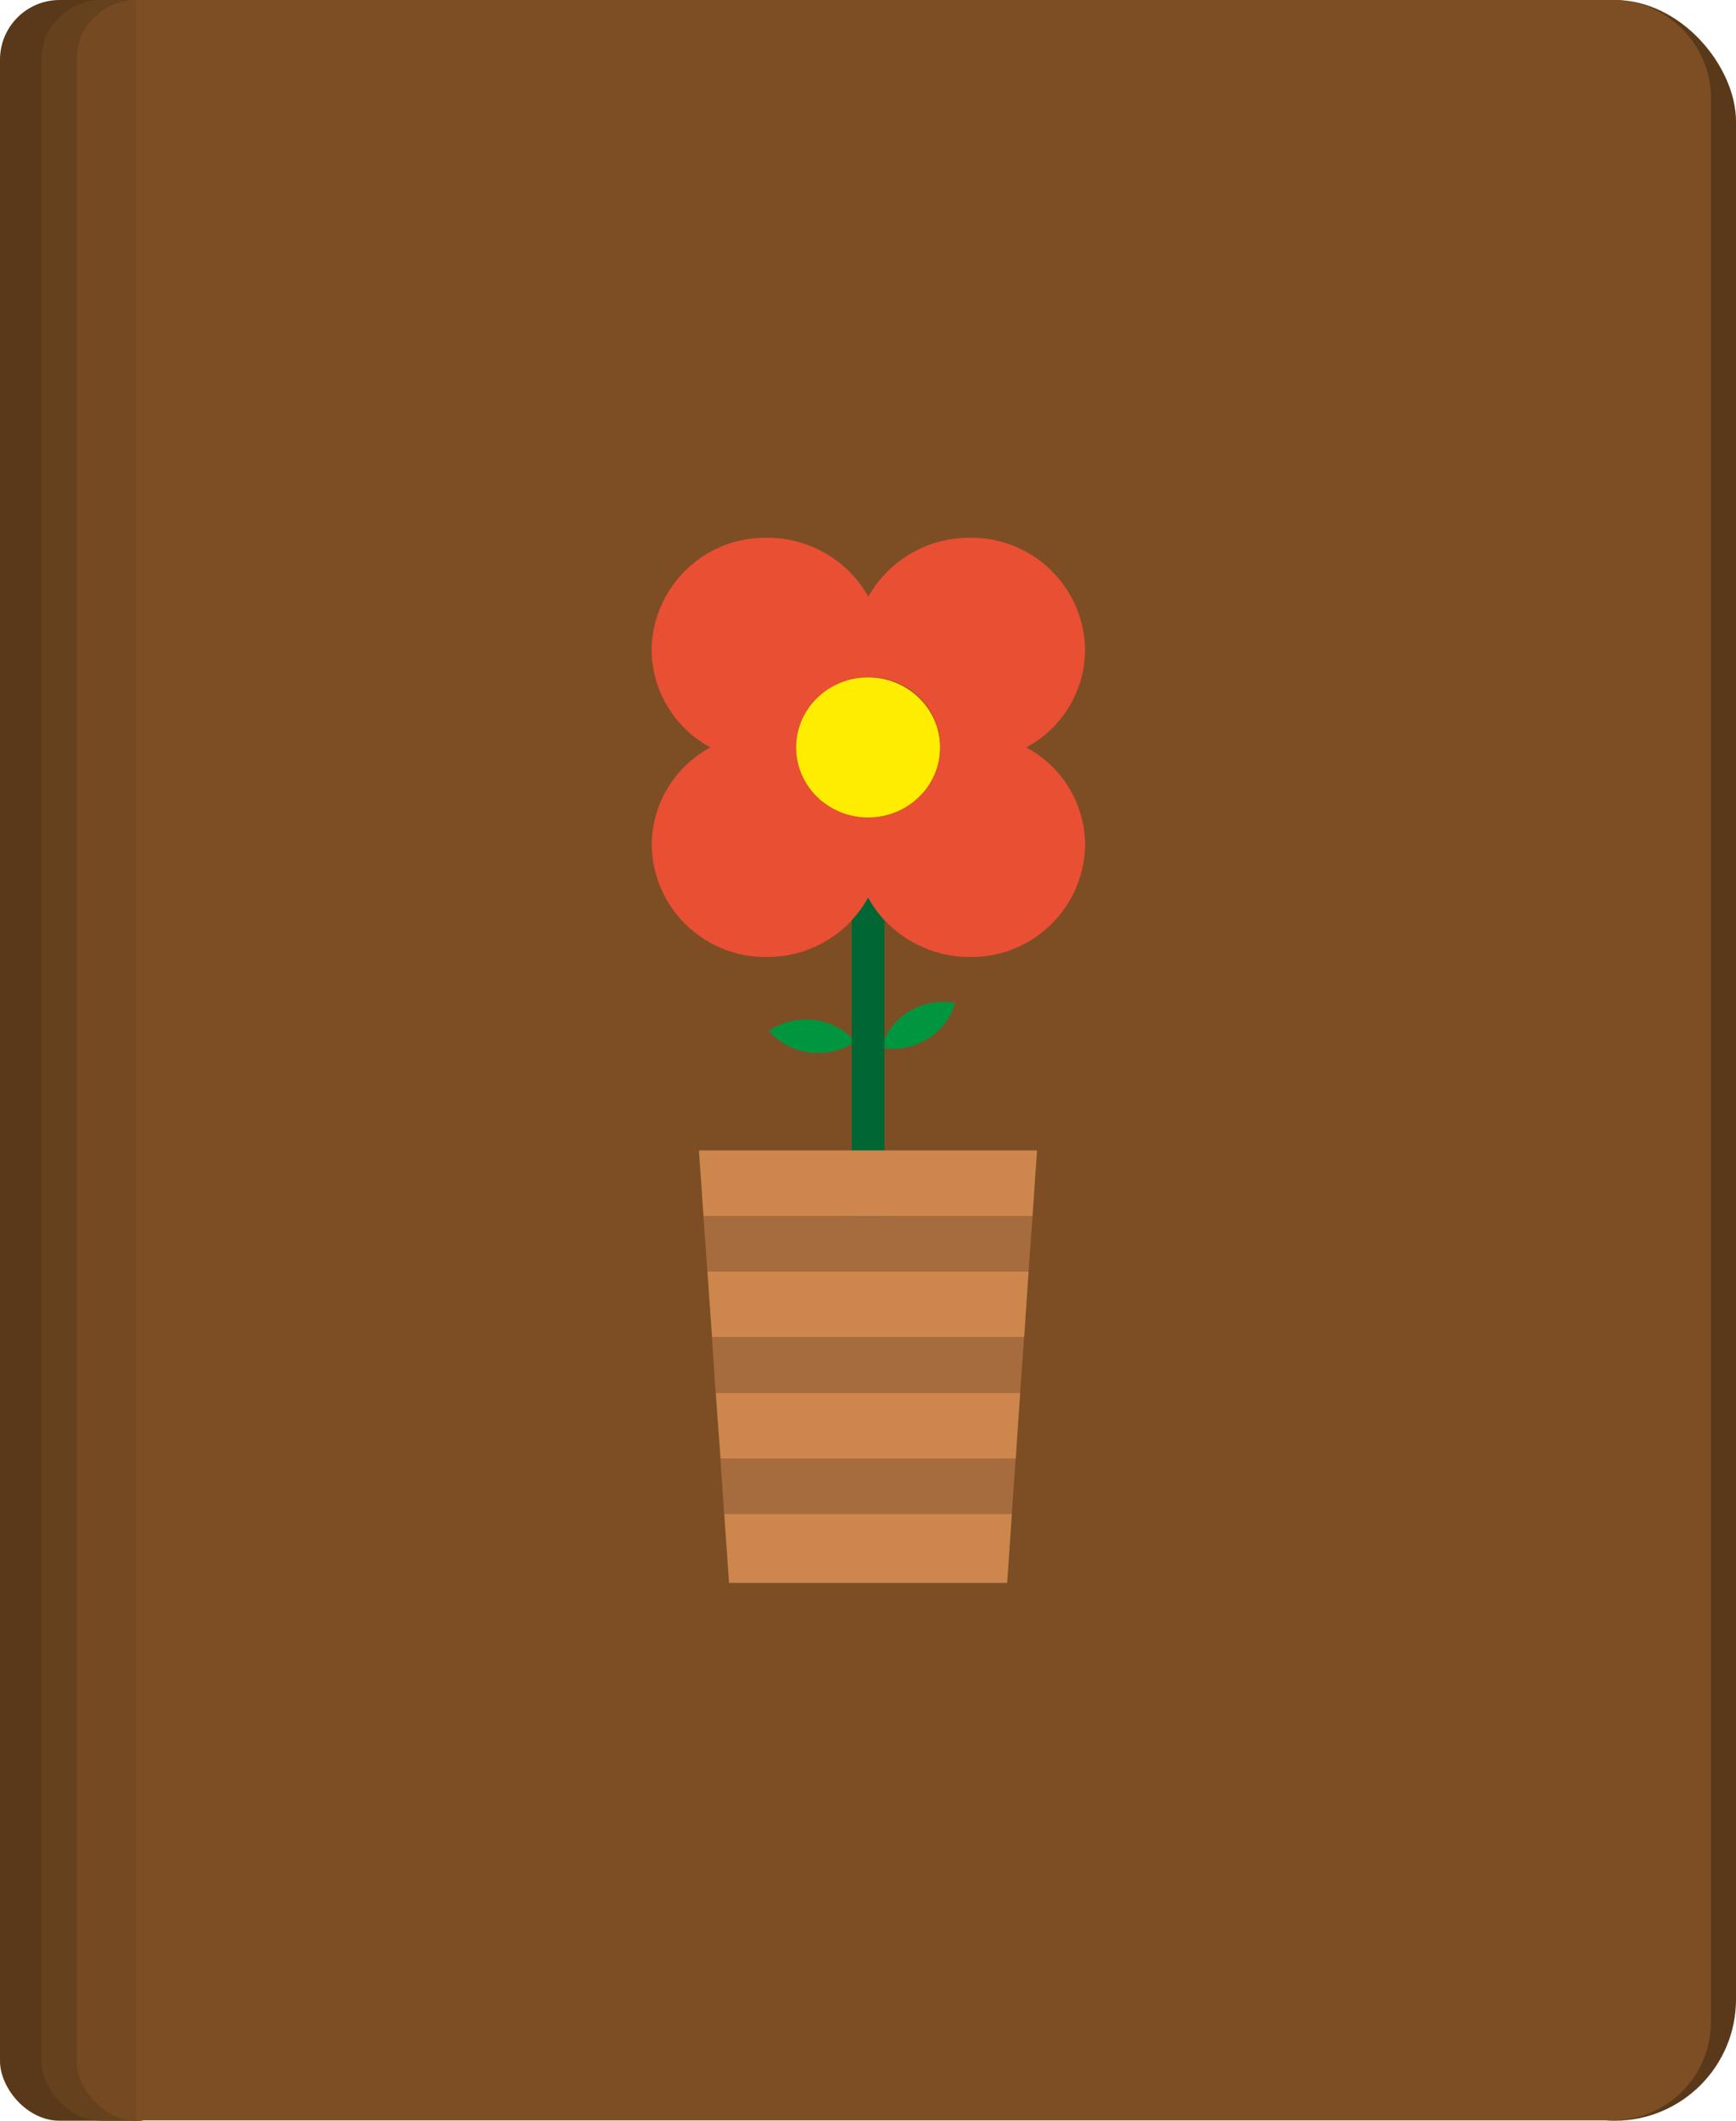 <svg xmlns="http://www.w3.org/2000/svg" viewBox="0 0 153.94 188.03"><defs><style>.cls-1{fill:#593919;}.cls-2{fill:#66411e;}.cls-3{fill:#754a22;}.cls-4{fill:#7d4e24;}.cls-5{fill:#009640;}.cls-6{fill:#e94f33;}.cls-7{fill:#ca452b;}.cls-8{fill:#ffed00;}.cls-9{fill:#063;}.cls-10{fill:#cd864c;}.cls-11{fill:#a66c3e;}</style></defs><title>Flower</title><g id="Layer_2" data-name="Layer 2"><g id="Layer_1-2" data-name="Layer 1"><rect class="cls-1" width="17.37" height="188.03" rx="5.29"/><rect class="cls-2" x="3.67" width="13.7" height="188.03" rx="5.29"/><rect class="cls-3" x="6.8" width="10.57" height="188.03" rx="5.29"/><rect class="cls-1" x="132.42" width="21.52" height="188.03" rx="10.76"/><path class="cls-4" d="M151.72,8.74V179.29A8.74,8.74,0,0,1,143,188H12.08V0H143A8.74,8.74,0,0,1,151.72,8.74Z"/><path class="cls-5" d="M82.2,92.14a5.8,5.8,0,0,1-4.07.75,5.57,5.57,0,0,1,2.49-3.21,5.85,5.85,0,0,1,4.07-.75A5.54,5.54,0,0,1,82.2,92.14Z"/><path class="cls-5" d="M71.82,93.32a5.75,5.75,0,0,1-3.64-1.91,5.88,5.88,0,0,1,7.67.93A5.83,5.83,0,0,1,71.82,93.32Z"/><path class="cls-6" d="M91,66.27a9.88,9.88,0,0,0,5.22-8.66A10.08,10.08,0,0,0,86,47.68a10.28,10.28,0,0,0-9,5.22,10.26,10.26,0,0,0-9-5.22,10.08,10.08,0,0,0-10.22,9.93A9.92,9.92,0,0,0,63,66.27a9.87,9.87,0,0,0-5.21,8.65A10.08,10.08,0,0,0,68,84.85a10.28,10.28,0,0,0,7.55-3.26,9.52,9.52,0,0,0,1.44-2,9.86,9.86,0,0,0,1.46,2A10.34,10.34,0,0,0,86,84.85a10.08,10.08,0,0,0,10.22-9.93A9.84,9.84,0,0,0,91,66.27Zm-14,6.2a6.21,6.21,0,1,1,6.38-6.2A6.3,6.3,0,0,1,77,72.47Z"/><ellipse class="cls-7" cx="76.98" cy="66.27" rx="6.38" ry="6.21"/><ellipse class="cls-8" cx="76.98" cy="66.27" rx="6.38" ry="6.21"/><path class="cls-9" d="M78.43,81.63v28.23h-2.9V81.59a9.52,9.52,0,0,0,1.44-2A9.86,9.86,0,0,0,78.43,81.63Z"/><polygon class="cls-10" points="64.22 134.21 89.73 134.21 89.31 140.35 64.65 140.35 64.22 134.21"/><polygon class="cls-10" points="90.47 123.48 90.07 129.31 63.89 129.31 63.47 123.48 90.47 123.48"/><polygon class="cls-10" points="91.21 112.74 90.82 118.57 63.14 118.57 62.73 112.74 91.21 112.74"/><polygon class="cls-10" points="91.96 102 91.56 107.83 62.38 107.83 61.98 102 91.96 102"/><polygon class="cls-11" points="91.56 107.83 91.21 112.74 62.73 112.74 62.38 107.83 91.56 107.83"/><polygon class="cls-11" points="90.81 118.57 90.46 123.48 63.46 123.48 63.13 118.57 90.81 118.57"/><polygon class="cls-11" points="90.06 129.31 89.72 134.21 64.21 134.21 63.88 129.31 90.06 129.31"/></g></g></svg>